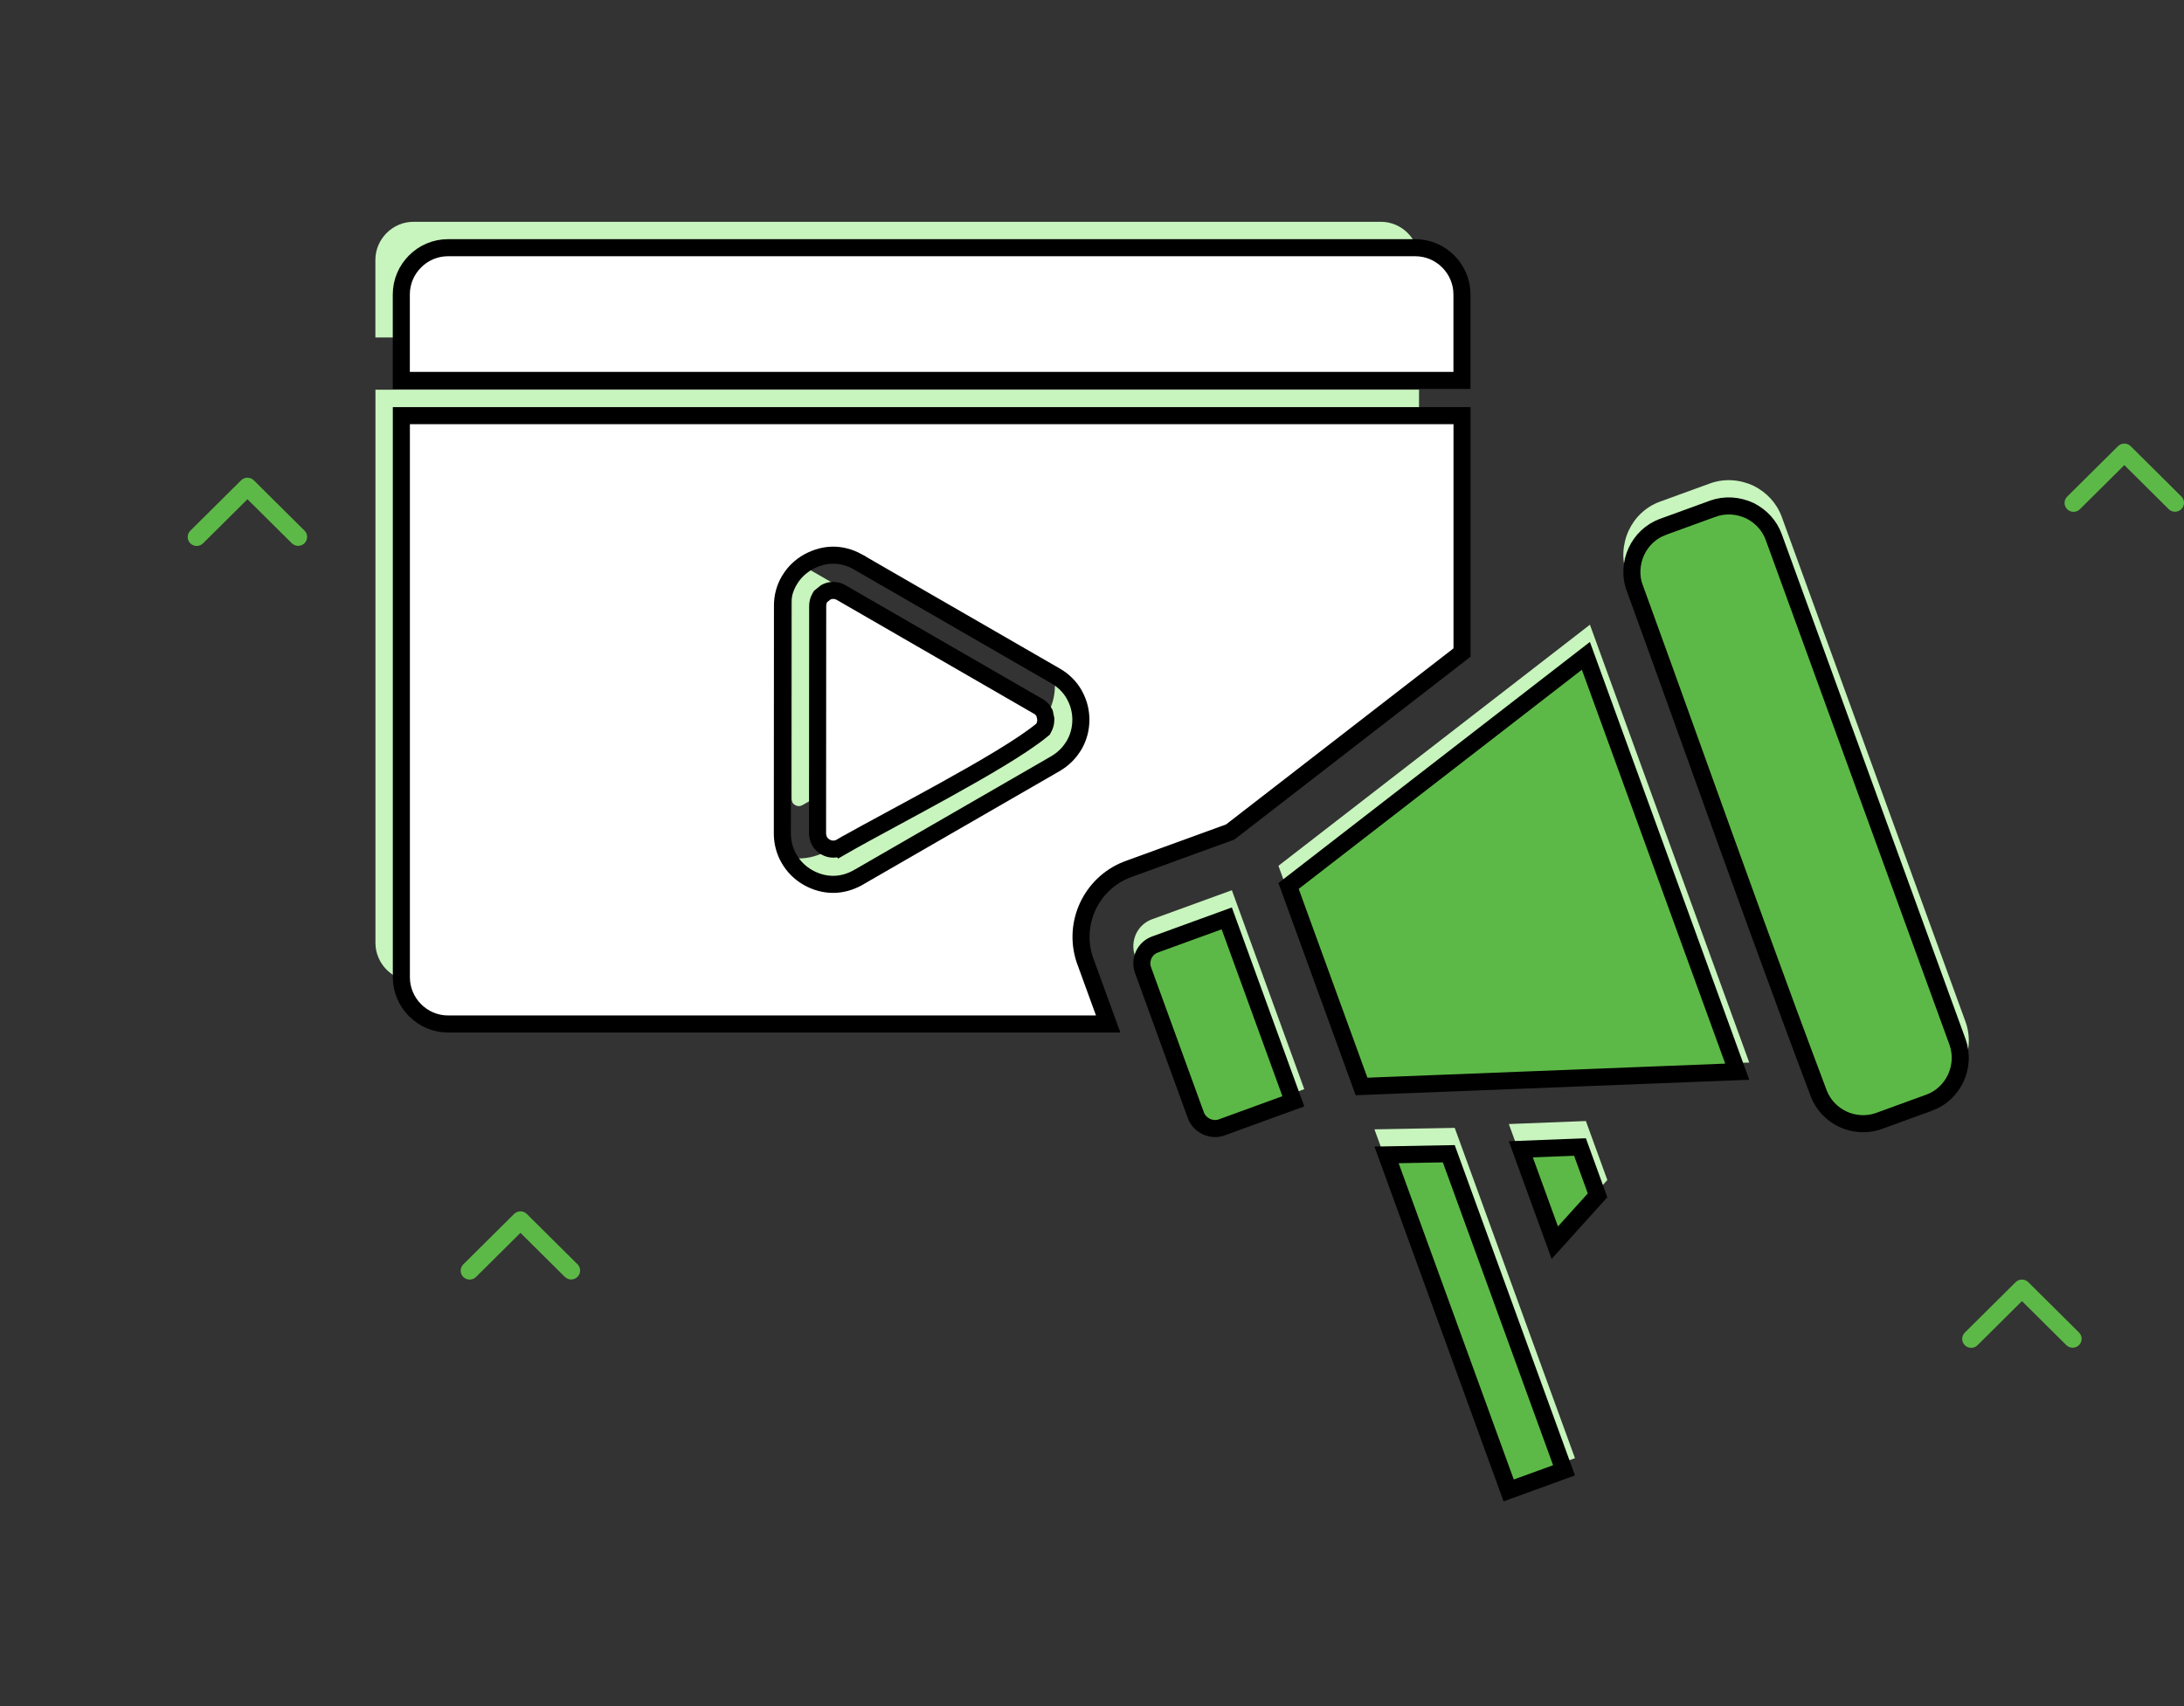 <svg width="128" height="100" viewBox="0 0 128 100" fill="none" xmlns="http://www.w3.org/2000/svg">
<rect x="0" y="0" width="128" height="100" fill="#333333" stroke="none"/>
<path d="M27.154 74.847C27.253 74.945 27.387 75 27.526 75C27.666 75 27.799 74.945 27.898 74.847L30.503 72.261L33.108 74.847C33.207 74.942 33.34 74.995 33.478 74.994C33.616 74.993 33.748 74.938 33.846 74.841C33.943 74.744 33.999 74.613 34 74.476C34.001 74.339 33.948 74.207 33.852 74.108L30.875 71.153C30.777 71.055 30.643 71 30.503 71C30.364 71 30.23 71.055 30.131 71.153L27.154 74.108C27.055 74.206 27 74.339 27 74.478C27 74.616 27.055 74.749 27.154 74.847Z" fill="#5DB947"/>
<path d="M121.154 29.847C121.253 29.945 121.387 30 121.526 30C121.666 30 121.8 29.945 121.898 29.847L124.503 27.261L127.108 29.847C127.207 29.942 127.34 29.995 127.478 29.994C127.616 29.992 127.748 29.938 127.846 29.841C127.943 29.744 127.999 29.613 128 29.476C128.001 29.339 127.948 29.207 127.852 29.108L124.875 26.153C124.777 26.055 124.643 26 124.503 26C124.364 26 124.23 26.055 124.131 26.153L121.154 29.108C121.055 29.206 121 29.339 121 29.478C121 29.616 121.055 29.749 121.154 29.847Z" fill="#5DB947"/>
<path d="M115.154 78.847C115.253 78.945 115.387 79 115.526 79C115.666 79 115.8 78.945 115.898 78.847L118.503 76.261L121.108 78.847C121.207 78.942 121.34 78.995 121.478 78.994C121.616 78.993 121.748 78.938 121.846 78.841C121.943 78.744 121.999 78.613 122 78.476C122.001 78.339 121.948 78.207 121.852 78.108L118.875 75.153C118.777 75.055 118.643 75 118.503 75C118.364 75 118.23 75.055 118.131 75.153L115.154 78.108C115.055 78.206 115 78.339 115 78.478C115 78.616 115.055 78.749 115.154 78.847Z" fill="#5DB947"/>
<path d="M11.154 31.847C11.253 31.945 11.387 32 11.526 32C11.666 32 11.8 31.945 11.898 31.847L14.503 29.261L17.108 31.847C17.207 31.942 17.34 31.995 17.478 31.994C17.616 31.992 17.748 31.938 17.846 31.841C17.943 31.744 17.999 31.613 18 31.476C18.001 31.339 17.948 31.207 17.852 31.108L14.875 28.153C14.777 28.055 14.643 28 14.503 28C14.364 28 14.23 28.055 14.131 28.153L11.154 31.108C11.055 31.206 11 31.339 11 31.478C11 31.616 11.055 31.749 11.154 31.847Z" fill="#5DB947"/>
<path d="M69.842 46.301L83.167 35.984V22.843H22.004V55.264C22.004 55.875 22.256 56.435 22.662 56.842C23.065 57.244 23.625 57.5 24.236 57.5H62.214L61.078 54.381C60.684 53.197 60.79 51.955 61.279 50.898C61.776 49.834 62.667 48.95 63.827 48.493L64.06 48.406L69.837 46.304L69.842 46.301ZM48.545 30.502L60.089 37.163C60.637 37.479 61.071 37.913 61.367 38.429L61.426 38.544C61.69 39.041 61.828 39.593 61.828 40.169C61.828 40.792 61.666 41.387 61.363 41.908L61.296 42.014C61 42.484 60.59 42.882 60.089 43.174L48.538 49.839C47.986 50.154 47.398 50.316 46.807 50.316C46.215 50.316 45.62 50.154 45.068 49.839C44.528 49.527 44.098 49.089 43.798 48.573C43.494 48.052 43.333 47.457 43.333 46.834L43.34 33.508C43.333 32.885 43.494 32.285 43.798 31.765L43.865 31.658C44.161 31.181 44.571 30.783 45.123 30.471C45.691 30.167 46.251 30.021 46.811 30.021C47.403 30.021 47.99 30.183 48.542 30.499L48.545 30.502ZM58.562 39.806L47.027 33.145C46.964 33.109 46.889 33.086 46.814 33.086C46.759 33.086 46.7 33.097 46.644 33.125L46.459 33.275C46.419 33.342 46.404 33.417 46.404 33.504L46.396 46.829C46.404 46.916 46.419 46.991 46.447 47.038C46.475 47.097 46.534 47.149 46.609 47.192C46.676 47.231 46.747 47.251 46.814 47.251C46.885 47.251 46.96 47.231 47.027 47.192C49.862 45.555 56.523 42.199 58.716 40.397C58.751 40.33 58.771 40.255 58.771 40.168L58.728 39.959C58.696 39.9 58.641 39.849 58.566 39.805L58.562 39.806ZM83.163 19.779V15.236C83.163 14.625 82.911 14.065 82.505 13.659C82.099 13.252 81.543 13 80.931 13H24.232C23.621 13 23.061 13.252 22.659 13.659C22.252 14.065 22 14.621 22 15.236V19.779H83.163Z" fill="#C8F4BD"/>
<path d="M69.622 64.538C69.776 64.964 70.099 65.295 70.533 65.496C70.943 65.666 71.373 65.686 71.772 65.54L76.441 63.84L72.197 52.178L67.504 53.886C67.082 54.044 66.759 54.359 66.582 54.738C66.4 55.132 66.365 55.597 66.522 56.027C67.556 58.863 68.585 61.698 69.618 64.534L69.622 64.538ZM90.938 72.781L94.203 69.164L92.945 65.706L88.43 65.883L90.938 72.781ZM85.259 66.108L80.554 66.194L88.122 86.99L92.306 85.468L85.259 66.108ZM74.926 50.747L79.453 63.185C87.144 62.882 94.829 62.578 102.52 62.278L93.182 36.616C87.097 41.325 81.011 46.038 74.926 50.747ZM100.221 28.335L97.295 29.4C96.455 29.703 95.808 30.334 95.453 31.099C95.098 31.865 95.027 32.811 95.335 33.608C98.928 43.483 102.434 53.465 106.137 63.288C106.456 64.088 107.067 64.704 107.805 65.047C108.538 65.386 109.402 65.461 110.222 65.189L113.235 64.092C114.075 63.789 114.718 63.158 115.077 62.393C115.432 61.628 115.499 60.732 115.195 59.888L104.425 30.295C104.129 29.487 103.542 28.86 102.776 28.473C101.964 28.098 101.065 28.031 100.221 28.335Z" fill="#C8F4BD"/>
<path d="M70.092 65.378L70.058 65.284L70.054 65.279C69.549 63.892 69.044 62.506 68.54 61.119L68.54 61.118C68.024 59.701 67.509 58.283 66.992 56.866L66.992 56.865C66.883 56.569 66.905 56.241 67.035 55.958C67.159 55.694 67.385 55.475 67.678 55.365C67.678 55.364 67.679 55.364 67.68 55.364L71.898 53.829L75.8 64.551L71.6 66.08L71.6 66.08C71.333 66.178 71.037 66.171 70.734 66.048C70.412 65.896 70.195 65.661 70.092 65.378ZM97.465 30.88L97.466 30.879L100.39 29.815C100.391 29.815 100.391 29.815 100.391 29.815C101.098 29.561 101.858 29.612 102.559 29.933C103.215 30.267 103.707 30.799 103.955 31.477L114.725 61.067C114.981 61.781 114.926 62.539 114.624 63.191C114.317 63.845 113.771 64.377 113.065 64.632L113.064 64.632L110.058 65.726C109.367 65.953 108.638 65.891 108.016 65.603C107.39 65.312 106.873 64.792 106.603 64.117C104.124 57.541 101.735 50.897 99.347 44.258C98.169 40.983 96.992 37.71 95.805 34.447L95.805 34.447L95.801 34.437C95.548 33.782 95.602 32.976 95.907 32.32L95.907 32.32C96.209 31.668 96.758 31.135 97.465 30.88ZM92.6 67.229L93.63 70.062L91.124 72.838L89.133 67.365L92.6 67.229ZM84.911 67.624L91.665 86.179L88.421 87.359L81.263 67.691L84.911 67.624ZM79.798 63.681L75.52 51.929C78.412 49.691 81.302 47.454 84.193 45.216C87.11 42.957 90.028 40.699 92.946 38.441L101.816 62.815C94.661 63.094 87.511 63.376 80.357 63.659L79.798 63.681Z" fill="#5DB947" stroke="black"/>
<path d="M84.878 15.324C84.384 14.83 83.703 14.519 82.951 14.519H26.252C25.501 14.519 24.816 14.829 24.324 15.325C23.83 15.819 23.52 16.5 23.52 17.255V21.798V22.298H24.02H85.183H85.683V21.798V17.255C85.683 16.504 85.373 15.819 84.878 15.324ZM84.878 15.324L84.525 15.677L84.878 15.324C84.878 15.324 84.878 15.324 84.878 15.324ZM72.155 48.724L72.161 48.72L72.167 48.715L85.493 38.398L85.687 38.248V38.003V24.862V24.362H85.187H24.023H23.523V24.862V57.283C23.523 58.034 23.834 58.719 24.328 59.214C24.818 59.704 25.503 60.019 26.256 60.019H64.234H64.948L64.703 59.348L63.57 56.235C63.221 55.181 63.315 54.073 63.752 53.128C64.197 52.175 64.993 51.387 66.026 50.978L66.25 50.895L66.254 50.894L72.028 48.793L72.094 48.769L72.151 48.727L72.155 48.724ZM48.831 32.541C49.303 32.541 49.78 32.663 50.239 32.91L50.239 32.911L50.315 32.955L61.859 39.616L61.859 39.616C62.33 39.887 62.697 40.255 62.947 40.688L63.001 40.792L63.001 40.792L63.004 40.797C63.23 41.221 63.348 41.693 63.348 42.188C63.348 42.721 63.211 43.226 62.955 43.668L62.892 43.767C62.64 44.167 62.289 44.509 61.858 44.76C61.858 44.76 61.857 44.761 61.857 44.761L50.31 51.424C50.309 51.424 50.309 51.424 50.309 51.424C49.827 51.699 49.325 51.835 48.827 51.835C48.327 51.835 47.817 51.699 47.336 51.424C46.874 51.157 46.506 50.783 46.25 50.341L46.249 50.34C45.991 49.897 45.852 49.389 45.852 48.853C45.852 48.853 45.852 48.853 45.852 48.853L45.86 35.527H45.86L45.86 35.521C45.853 34.991 45.99 34.484 46.245 34.043L46.308 33.944L46.309 33.941C46.558 33.539 46.904 33.2 47.383 32.928C47.885 32.661 48.363 32.541 48.831 32.541ZM49.296 34.731L49.296 34.731L49.291 34.728C49.169 34.659 49.01 34.605 48.833 34.605C48.709 34.605 48.572 34.631 48.44 34.697L48.392 34.721L48.349 34.755L48.164 34.905L48.093 34.962L48.047 35.04C47.951 35.204 47.923 35.373 47.923 35.522C47.923 35.522 47.923 35.523 47.923 35.523L47.915 48.848L47.915 48.871L47.917 48.894C47.926 48.987 47.946 49.145 48.023 49.289C48.116 49.472 48.272 49.582 48.376 49.643C48.512 49.722 48.669 49.77 48.833 49.77C48.995 49.77 49.157 49.726 49.3 49.642L49.046 49.211L49.296 49.644C50.112 49.173 51.238 48.564 52.489 47.887C53.408 47.389 54.395 46.855 55.374 46.313C57.657 45.05 59.914 43.738 61.053 42.802L61.13 42.739L61.177 42.65C61.252 42.51 61.291 42.355 61.291 42.187V42.136L61.28 42.086L61.237 41.877L61.222 41.806L61.188 41.743C61.099 41.576 60.962 41.465 60.836 41.392L60.701 41.313L60.697 41.314L49.296 34.731Z" fill="white" stroke="black"/>
</svg>
